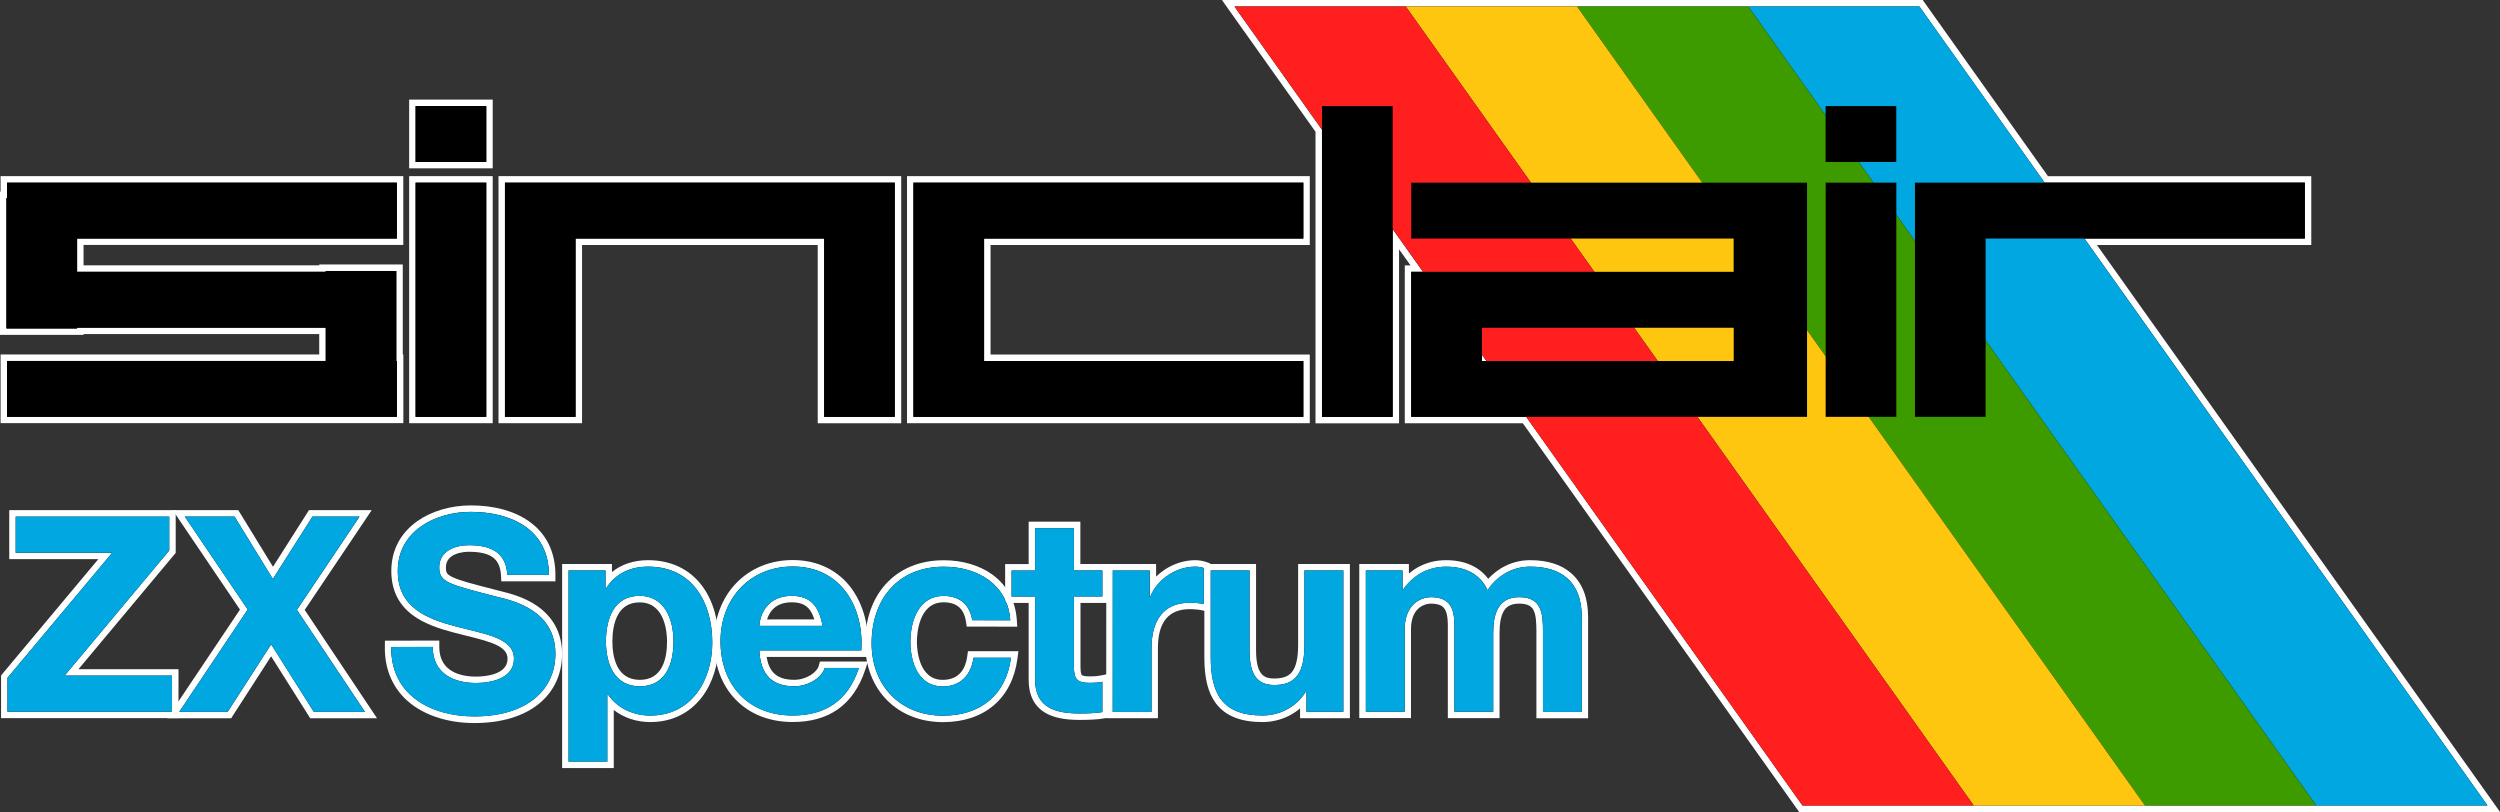 <?xml version="1.0" encoding="utf-8"?>
<!-- Generator: Adobe Illustrator 26.0.1, SVG Export Plug-In . SVG Version: 6.00 Build 0)  -->
<svg version="1.1" id="Layer_1" xmlns="http://www.w3.org/2000/svg" xmlns:xlink="http://www.w3.org/1999/xlink" x="0px" y="0px"
	 viewBox="0 0 3839 1247" style="enable-background:new 0 0 3839 1247;" xml:space="preserve">
<rect x="0" y="0" width="3839" height="1247" fill="#333333" stroke="none"/>
<style type="text/css">
	.st0{fill:#FFFFFF;}
	.st1{fill:#00A7E1;}
	.st2{fill:#3D9B00;}
	.st3{fill:#FFC610;}
	.st4{fill:#FF1F1F;}
</style>
<g>
	<g>
		<g>
			<rect x="633.3" y="157.9" width="118.4" height="95.8"/>
			<path class="st0" d="M746.7,162.9v85.8H638.2v-85.8H746.7 M756.6,152.9h-9.9H638.2h-9.9v9.9v85.8v9.9h9.9h108.5h9.9v-9.9v-85.8
				V152.9L756.6,152.9z"/>
		</g>
		<g>
			<polygon points="2765.4,1242 2341,645.1 2162.2,645.1 2162.2,412.4 2175.6,412.4 2143.5,367.2 2143.5,645.2 2025.1,645.2 
				2025.1,200.7 1886,5 2950,5 3142.3,275.5 3544.3,275.5 3544.3,371.3 3210.4,371.3 3829.4,1242 			"/>
			<path class="st0" d="M2947.4,9.9l192.3,270.5h399.6v85.8h-338.5l619,870.7h-263h-263h-263h-262.9l-424.3-596.9h-68h-108.5v-85.7
				v-51.1V422v-4.6h18.1l-46.7-65.7v288.5h-108.5V199.1L1895.6,9.9h263h263h263H2947.4 M2275.7,554.4h6.9l-6.9-9.8V554.4 M2952.6,0
				h-5.1h-262.9h-263h-263h-263h-19.2l11.1,15.7l132.6,186.6v437.9v9.9h9.9h108.5h9.9v-9.9V382.8l17.6,24.7h-8.8v9.9v4.6v81.3v51.1
				v85.7v9.9h9.9h108.5h62.9l421.4,592.8l3,4.2h5.1h262.9h263h263h263h19.2l-11.1-15.7L3220,376.2h319.3h9.9v-9.9v-85.8v-9.9h-9.9
				h-394.4L2955.5,4.2L2952.6,0L2952.6,0z"/>
		</g>
		<g>
			<rect x="633.3" y="275.5" width="118.4" height="369.6"/>
			<path class="st0" d="M746.7,280.5v359.6H638.2V280.5H746.7 M756.6,270.5h-9.9H638.2h-9.9v9.9v359.6v9.9h9.9h108.5h9.9v-9.9V280.5
				V270.5L756.6,270.5z"/>
		</g>
		<g>
			<polygon points="1260.7,645.1 1260.7,371.3 888.8,371.3 888.8,645.1 770.4,645.1 770.4,275.5 1378.9,275.5 1378.9,645.1 			"/>
			<path class="st0" d="M1374,280.5v85.8v273.8h-108.4V366.3H883.8v273.8H775.4V366.3v-85.8h108.5h381.8H1374 M1383.9,270.5h-9.9
				h-108.4H883.8H775.4h-9.9v9.9v85.8v273.8v9.9h9.9h108.5h9.9v-9.9V376.2h361.9v263.9v9.9h9.9H1374h9.9v-9.9V366.3v-85.8V270.5
				L1383.9,270.5z"/>
		</g>
		<g>
			<polygon points="5.9,645.1 5.9,549.4 495.2,549.4 495.2,508.2 123.4,508.2 123.4,509.4 5,509.4 5,299.2 5.9,299.2 5.9,275.5 
				614.4,275.5 614.4,371.3 123.4,371.3 123.4,412.4 495.2,412.4 495.2,411.2 613.5,411.2 613.5,549.4 614.4,549.4 614.4,645.1 			
				"/>
			<path class="st0" d="M609.4,280.5v85.8h-491v51.1h381.8v-1.3h108.4v1.3v85.8v51.1h0.9v85.7h-0.9H500.2H10.8v-85.7h489.4v-51.1
				H118.4v1.2H9.9v-1.2v-85.8V304.2h0.9v-23.7H609.4 M619.4,270.5h-9.9H10.8H0.9v9.9v13.8H0v9.9v113.2v85.8v1.2v9.9h9.9h108.5h9.9
				v-1.2h361.9v31.3H10.8H0.9v9.9v85.7v9.9h9.9h489.4h108.4h0.9h9.9v-9.9v-85.7v-9.9h-0.9v-41.2v-85.8v-1.3v-9.9h-9.9H500.2h-9.9
				v1.3H128.3v-31.3h481.1h9.9v-9.9v-85.8V270.5L619.4,270.5z"/>
		</g>
		<g>
			<polygon points="1397.7,645.1 1397.7,275.5 2006.3,275.5 2006.3,371.3 1516.1,371.3 1516.1,549.4 2006.3,549.4 2006.3,645.1 			
				"/>
			<path class="st0" d="M2001.4,280.5v85.8h-490.2v188.1h490.2v85.7h-490.2h-108.5v-85.7V366.3v-85.8h108.5H2001.4 M2011.3,270.5
				h-9.9h-490.2h-108.5h-9.9v9.9v85.8v188.1v85.7v9.9h9.9h108.5h490.2h9.9v-9.9v-85.7v-9.9h-9.9h-480.3V376.2h480.3h9.9v-9.9v-85.8
				V270.5L2011.3,270.5z"/>
		</g>
		<g>
			<polygon points="6.5,1097.8 6.5,1039 161.7,853.7 19.2,853.7 19.2,788.4 264.9,788.4 264.9,847.1 109.9,1032.5 269.1,1032.5 
				269.1,1097.8 			"/>
			<path class="st0" d="M259.9,793.3v52L99.2,1037.5h164.9v55.4H11.5v-52l160.8-192.1H24.1v-55.4H259.9 M269.8,783.4h-9.9H24.1h-9.9
				v9.9v55.4v9.9h9.9H151L3.9,1034.5l-2.3,2.8v3.6v52v9.9h9.9h252.7h9.9v-9.9v-55.4v-9.9h-9.9H120.5l147-175.8l2.3-2.8v-3.6v-52
				V783.4L269.8,783.4z"/>
		</g>
		<g>
			<polygon points="479.2,1098.1 416.4,998.7 352.3,1098.1 266,1098.1 374.4,936.1 274.5,788.4 363,788.4 419.1,879.7 477.1,788.4 
				561.4,788.4 461.9,936.5 569.7,1098.1 			"/>
			<path class="st0" d="M552.1,793.3l-96.2,143.2l104.5,156.6h-78.5l-65.5-103.7l-66.8,103.7h-74.3L380.4,936l-96.6-142.7h76.4
				l58.8,95.8l60.8-95.8H552.1 M570.7,783.4h-18.6h-72.2h-5.5l-2.9,4.6l-52.3,82.3l-50.4-82.2l-2.9-4.7h-5.6h-76.4h-18.7l10.5,15.5
				l92.8,137.2L267,1087.6l-10.3,15.4h18.6h74.3h5.4l2.9-4.6l58.4-90.6l57.2,90.6l2.9,4.6h5.5h78.5H579l-10.3-15.4L467.9,936.6
				l92.5-137.7L570.7,783.4L570.7,783.4z"/>
		</g>
		<g>
			<path d="M728.3,1105c-43.5,0-80.5-13.2-104.3-37.2c-19.1-19.3-28.6-44.3-28.3-74.4l0.1-4.9l73.7-0.1v5
				c0,45.5,42.9,50.4,61.3,50.4c12.5,0,53.4-2.3,53.4-32.4c0-23.7-30.6-31.2-66-39.9c-6.3-1.5-12.8-3.1-19.3-4.9
				c-21.2-5.6-45.2-13.1-63.1-26.8c-20.2-15.4-30-36.1-30-63.3c0-29.9,13.1-54.9,37.8-72.4c20.9-14.8,49.8-23.3,79.2-23.3
				c34.7,0,64.6,8,86.3,23.2c25.3,17.7,38.7,44.7,38.7,78.3v5h-73.5l-0.3-4.7c-1.6-28.1-18.3-40.7-54.2-40.7
				c-6.7,0-40.4,1.4-40.4,29.1c0,17.8,8.9,20.8,78.4,38.7l7.3,1.9c0.8,0.2,1.6,0.4,2.5,0.6c24.7,6.1,90.2,22.1,90.2,91.5
				c0,29.5-11.6,54.5-33.6,72.5C801.4,1095.2,768.3,1105,728.3,1105z"/>
			<path class="st0" d="M722.8,786c62.5,0,120.1,27.3,120.1,96.6H779c-2.1-36.1-27.7-45.4-59.1-45.4c-21,0-45.4,8.8-45.4,34
				c0,23.1,14.3,26,89.4,45.4c21.8,5.5,89,19.4,89,87.3c0,55-43.3,96.2-124.6,96.2c-66.3,0-128.4-32.7-127.6-106.6l63.8-0.1
				c0,39.9,31.1,55.4,66.3,55.4c23.1,0,58.4-6.7,58.4-37.3c0-32.4-45-37.8-89-49.5c-44.5-11.7-89.4-29-89.4-85.2
				C610.7,815.4,668.7,786,722.8,786 M722.8,776.1c-30.4,0-60.3,8.8-82,24.2c-26.1,18.5-39.9,44.9-39.9,76.5c0,14.9,3,28.4,8.8,39.9
				c5.3,10.4,13.1,19.6,23.2,27.3c18.6,14.2,43.2,21.9,64.9,27.6c6.5,1.7,13,3.3,19.4,4.9c38.7,9.5,62.2,16.5,62.2,35.1
				c0,25.4-37.1,27.4-48.4,27.4c-16.8,0-30.8-3.7-40.5-10.8c-10.5-7.7-15.9-19.3-15.9-34.6v-9.9l-9.9,0l-63.8,0.1l-9.8,0l-0.1,9.8
				c-0.2,16,2.4,30.8,7.7,44.1c5,12.7,12.4,24,22,33.8c12.8,12.9,29.1,22.8,48.7,29.5c18,6.1,37.9,9.3,59.2,9.3
				c41.1,0,75.4-10.3,99.1-29.7c11.6-9.5,20.5-20.9,26.5-34c5.9-12.9,8.9-27.2,8.9-42.4c0-17-3.9-32.2-11.5-45.3
				c-6.4-11-15.5-20.6-27-28.6c-20.1-13.8-43.1-19.4-55.5-22.5c-0.9-0.2-1.7-0.4-2.5-0.6l-7.3-1.9c-33.6-8.6-53.9-13.9-64.9-19.3
				c-8.4-4.1-9.7-7.1-9.7-14.6c0-23,29.5-24.1,35.4-24.1c15.8,0,27.3,2.5,35.2,7.5c8.7,5.6,13.2,14.9,14,28.5l0.5,9.4h9.4h63.8h9.9
				v-9.9c0-35.3-14.1-63.8-40.8-82.4C789.3,784.4,758.5,776.1,722.8,776.1L722.8,776.1z"/>
		</g>
		<g>
			<path d="M868.2,1174.4V871h66.6v18.9c14.6-16.1,35.6-24.7,60.4-24.7c33.2,0,60.5,12.9,78.8,37.2c16,21.3,24.8,51.3,24.8,84.5
				c0,31.1-8.8,59.8-24.9,80.8c-18.2,23.7-44.2,36.2-75.3,36.2c-23.9,0-45.8-9-60.9-24.7v95.2H868.2z M982.1,920
				c-16.1,0-28.3,6.5-36.2,19.4c-6.8,11.2-10.4,27-10.4,45.7c0,19.2,4.6,63.9,47.1,63.9c40.6-0.1,46.6-40.1,46.6-63.9
				c0-17.9-3.9-34-11-45.3C1010.1,926.6,997.9,920,982.1,920z"/>
			<path class="st0" d="M995.2,870.1c68,0,98.6,55,98.6,116.7c0,58-32,112-95.3,112c-26,0-50.8-11.3-65.1-32.7h-0.8v103.3h-59.5V876
				h56.7v27.7h0.8C944.9,880.6,968.4,870.1,995.2,870.1 M982.6,1053.9c39.1-0.1,51.6-33.6,51.6-68.9c0-34.4-13.9-70.1-52.1-70.1
				c-39,0-51.6,34.8-51.6,70.1C930.5,1020.3,943.9,1053.9,982.6,1053.9 M995.2,860.2c-21.8,0-40.8,6.3-55.5,18.2V876v-9.9h-9.9
				h-56.7h-9.9v9.9v293.5v9.9h9.9h59.5h9.9v-9.9v-79.2c15.2,11.8,34.9,18.5,56,18.5c32.7,0,60.1-13.2,79.3-38.2
				c16.7-21.8,25.9-51.6,25.9-83.8c0-16.6-2.1-32.5-6.2-47c-4.4-15.4-11-29-19.6-40.5C1058.6,873.8,1030,860.2,995.2,860.2
				L995.2,860.2z M982.6,1044c-36.7,0-42.2-36.9-42.2-58.9c0-22.5,5.4-60.1,41.7-60.1c39.1,0,42.2,46,42.2,60.1
				C1024.3,1011.9,1017,1043.9,982.6,1044L982.6,1044z"/>
		</g>
		<g>
			<path d="M1217.3,1103.8c-34.6,0-63.9-11.6-84.7-33.5c-20.4-21.4-31.1-51.1-31.1-85.7c0-69.3,48.7-119.6,115.8-119.6
				c31.4,0,58.4,11,78,31.9c23.1,24.5,34.8,61.8,32.3,102.3l-0.3,4.7h-156c2.8,30.7,18.2,45.1,48,45.1c23.1,0,39.4-14.2,42.3-24.5
				l1-3.6h63.1l-2.1,6.5C1307,1078,1271.2,1103.8,1217.3,1103.8z M1257,956.2c-5.9-25.6-18.2-36.2-41.4-36.2
				c-33.8,0-42,24.8-44,36.2H1257z"/>
			<path class="st0" d="M1217.3,869.9c73.9,0,109.6,62.1,105.4,128.9l-156.6,0c1.7,37.8,20.1,55,53.3,55c23.9,0,43.3-14.7,47-28.1
				h52.5c-16.8,51.2-52.5,73-101.6,73c-68.5,0-110.9-47-110.9-114.2C1106.4,919.5,1151.4,869.9,1217.3,869.9 M1166.1,961.1h97
				c-5.5-30.3-18.5-46.1-47.4-46.1C1177.8,915,1166.9,944.4,1166.1,961.1 M1217.3,860c-34.3,0-65.3,12.8-87.3,36
				c-21.6,22.7-33.4,54.2-33.4,88.6c0,36,11.2,66.8,32.5,89.1c21.8,22.9,52.3,35,88.3,35c27.2,0,50.3-6.4,68.6-19.1
				c19.3-13.4,33.6-33.8,42.5-60.8l4.3-13h-13.7h-52.5h-7.5l-2,7.2c-2.5,8.7-17.9,20.9-37.5,20.9c-14.2,0-24.5-3.4-31.4-10.4
				c-5.6-5.6-9.2-13.9-11-24.7l145.7,0h9.3l0.6-9.3c2.6-41.8-9.7-80.5-33.6-106C1278.4,871.6,1250.1,860,1217.3,860L1217.3,860z
				 M1177.9,951.2c1.3-4.1,3.4-8.9,6.8-13.2c6.9-8.7,17.3-13.1,30.9-13.1c11.5,0,19.6,2.8,25.4,8.7c4,4.1,7.1,9.9,9.5,17.6H1177.9
				L1177.9,951.2z"/>
		</g>
		<g>
			<path d="M1448.1,1104c-67.4,0-114.5-47.8-114.5-116.2c0-35.3,10.5-65.5,30.2-87.4c20.7-22.9,50.3-35,85.6-35
				c27.5,0,53,7.6,71.7,21.3c21.2,15.5,33.4,38.2,35.2,65.6l0.4,5.3l-68-0.1l-0.7-4.2c-3.4-21.7-16.9-33.1-39.2-33.1
				c-43.6,0-45.8,54.6-45.8,65.6c0,10.6,2.1,63.4,44.6,63.4c23.8,0,38.9-14.1,42.5-39.8l0.6-4.3h67.5l-0.7,5.6
				C1549.9,1069.1,1509,1104,1448.1,1104z"/>
			<path class="st0" d="M1449.4,870.2c51.2,0,98.2,26.9,102,82.3l-58.5-0.1c-3.8-24.3-19.4-37.3-44.1-37.3
				c-38.2,0-50.8,38.6-50.8,70.6c0,31.1,12.2,68.4,49.5,68.4c27.7,0,43.7-17.7,47.4-44.1h57.6c-7.5,57.5-47.4,89-104.5,89
				c-65.5,0-109.6-46.1-109.6-111.2C1338.6,920.2,1378.8,870.2,1449.4,870.2 M1449.4,860.3c-36.7,0-67.6,12.7-89.3,36.7
				c-20.6,22.8-31.5,54.2-31.5,90.7c0,71.3,49.1,121.2,119.5,121.2c63.6,0,106.3-36.5,114.3-97.7l1.5-11.2h-11.3h-57.6h-8.6
				l-1.2,8.5c-2.3,16.2-10.7,35.5-37.6,35.5c-37.7,0-39.6-48.7-39.6-58.5c0-10.1,2-60.6,40.9-60.6c20,0,31.2,9.5,34.3,28.9l1.3,8.4
				l8.5,0l58.5,0.1l10.6,0l-0.7-10.6c-2-28.9-14.9-52.8-37.3-69.2C1504.4,868.2,1477.9,860.3,1449.4,860.3L1449.4,860.3z"/>
		</g>
		<g>
			<path d="M1657.9,1100.6c-31.5,0-73.4-5.9-73.4-56.6V921h-36.1v-49.8h36.1V806h69.6v65h43.7v49.8H1654v102.5
				c0,17.4,2.8,20.2,20.2,20.2c6.8,0,12.1-0.5,17.5-1.6l6-1.2v56.9l-4.1,0.7C1684.9,1099.9,1673.2,1100.6,1657.9,1100.6z"/>
			<path class="st0" d="M1649.1,811v65h43.7v39.9h-43.7v107.5c0,20.1,5.1,25.2,25.2,25.2c6.3,0,12.2-0.4,18.5-1.7v46.6
				c-10.1,1.7-23.1,2.1-34.8,2.1c-36.5,0-68.5-8.4-68.5-51.6V916h-36.1v-39.9h36.1V811H1649.1 M1659,801.1h-9.9h-59.6h-9.9v9.9v55.2
				h-26.2h-9.9v9.9V916v9.9h9.9h26.2V1044c0,23.4,8.5,40.4,25.4,50.5c12.6,7.5,29.4,11,53,11c15.6,0,27.5-0.7,36.5-2.2l8.3-1.4v-8.4
				v-46.6v-12.2l-11.9,2.5c-5,1-10,1.5-16.5,1.5c-9.6,0-12.3-1.3-13.1-2.1c-0.8-0.8-2.1-3.6-2.1-13.1v-97.6h33.7h9.9v-9.9V876v-9.9
				h-9.9H1659V811V801.1L1659,801.1z"/>
		</g>
		<g>
			<path d="M1703.7,1098l0.1-227h66.6v27.7c14.8-20.1,39.8-33.6,65.1-33.6c4.8,0,10.4,0.9,14.6,2.4l3.4,1.1v65.2l-6.1-1.4
				c-4.9-1.1-13.2-2-20.3-2c-44.5,0-53.8,35.2-53.8,64.7V1098H1703.7z"/>
			<path class="st0" d="M1835.5,870.1c4.2,0,9.2,0.8,13,2.1v55.4c-5.5-1.3-14.3-2.1-21.4-2.1c-43.7,0-58.8,31.5-58.8,69.7v97.9
				h-59.6l0.1-217h56.7v40.3h0.8C1777.1,889,1806.5,870.1,1835.5,870.1 M1835.5,860.2c-16.1,0-32.7,5.1-46.9,14.5
				c-4.8,3.2-9.3,6.8-13.3,10.7V876v-9.9h-9.9h-56.7h-9.9l0,9.9l-0.1,217l0,9.9h9.9h59.6h9.9v-9.9v-97.9c0-39.6,16.4-59.7,48.8-59.7
				c6.6,0,14.7,0.8,19.2,1.8l12.2,2.9v-12.5v-55.4v-7.1l-6.7-2.3C1846.9,861.2,1840.7,860.2,1835.5,860.2L1835.5,860.2z"/>
		</g>
		<g>
			<path d="M1938.7,1103.8c-31.8,0-53.8-8.7-67.4-26.5c-11.6-15.2-16.9-36.7-16.9-67.8V871h69.6v127.5c0,34.3,9.6,48.3,33.2,48.3
				c24.7,0,41.2-9.7,41.2-57.2V871h69.6v226.9h-66.6v-22C1985.8,1093.6,1963.3,1103.8,1938.7,1103.8z"/>
			<path class="st0" d="M2062.9,876v216.9h-56.7v-30.3h-1.3c-15.1,24.3-41.2,36.1-66.3,36.1c-63.4,0-79.4-35.7-79.4-89.4V876h59.6
				v122.6c0,35.7,10.5,53.3,38.2,53.3c32.4,0,46.1-18.1,46.1-62.1V876H2062.9 M2072.8,866.1h-9.9h-59.6h-9.9v9.9v113.7
				c0,20-2.9,33.6-9,41.6c-3.4,4.5-9.9,10.6-27.3,10.6c-14.3,0-28.3-3.3-28.3-43.4V876v-9.9h-9.9h-59.6h-9.9v9.9v133.4
				c0,32.3,5.7,54.8,17.9,70.9c14.6,19.2,38,28.5,71.4,28.5c14.4,0,28.8-3.5,41.5-10.1c5.8-3,11.2-6.7,16.2-10.9v5.2v9.9h9.9h56.7
				h9.9v-9.9V876V866.1L2072.8,866.1z"/>
		</g>
		<g>
			<path d="M2364.4,1098.1V969.9c0-33.1-4.6-47.9-31.6-47.9c-24.2,0-34.9,15.4-34.9,50v125.8h-69.6V971.2l0-3.1
				c0-15,0.1-30.5-8.3-38.9c-4.8-4.9-12.3-7.2-22.9-7.2c-3.6,0-35.3,1.3-35.3,45v130.9h-69.6V871h66.3v21.2
				c16.3-17.8,37.6-27.1,62.1-27.1c29.1,0,51.6,11.2,64.1,31.8c10.4-12.9,31.4-31.8,64.8-31.8c25.7,0,46,6.4,60.3,19
				c16,14.1,24.1,35.5,24.1,63.7v150.3H2364.4z"/>
			<path class="st0" d="M2349.6,870.1c46.1,0,79.4,21.4,79.4,77.7v145.3h-59.6V969.9c0-29-2.5-52.9-36.5-52.9
				c-33.5,0-39.9,27.7-39.9,55v120.9h-59.6V971.2c0-25.2,1.7-54.2-36.1-54.2c-11.7,0-40.3,7.5-40.3,49.9v125.9h-59.6V876h0.1h56.3
				v29.4h0.8c15.6-22.2,38.2-35.2,66.3-35.2c27.3,0,51.6,10.1,63.4,36.1C2296.7,887.4,2319.4,870.1,2349.6,870.1 M2349.6,860.2
				c-15.9,0-30.9,4.2-44.5,12.4c-7.2,4.4-13.9,9.9-19.8,16.2c-13.9-18.6-36.3-28.6-64.6-28.6c-15.4,0-29.7,3.5-42.6,10.5
				c-5.2,2.8-10,6.1-14.6,10V876v-9.9h-9.9h-56.3h-0.1h-9.9v9.9v216.8v9.9h9.9h59.6h9.9v-9.9V966.9c0-15.3,4.1-26.5,12.2-33.2
				c7.7-6.4,16.5-6.8,18.2-6.8c9.2,0,15.5,1.9,19.4,5.8c6.9,6.9,6.9,21.4,6.8,35.4c0,1,0,2.1,0,3.1v121.7v9.9h9.9h59.6h9.9v-9.9V972
				c0-14.8,2-25.5,6.1-32.9c2.9-5.2,8.6-12.2,23.9-12.2c15.1,0,19.8,5.4,22.2,10.1c4.1,8,4.4,21.2,4.4,32.8v123.3v9.9h9.9h59.6h9.9
				v-9.9V947.8c0-29.7-8.7-52.4-25.8-67.4C2397.9,867,2376.5,860.2,2349.6,860.2L2349.6,860.2z"/>
		</g>
	</g>
	<g>
		<rect x="638.2" y="162.9" width="108.5" height="85.8"/>
		<g>
			<g>
				<polygon class="st1" points="2947.4,9.9 2684.6,9.9 3556.8,1237 3819.8,1237 				"/>
				<polygon class="st2" points="2684.6,9.9 2421.6,9.9 3293.8,1237 3556.8,1237 				"/>
				<polygon class="st3" points="2421.6,9.9 2158.6,9.9 3030.8,1237 3293.8,1237 				"/>
			</g>
			<polygon class="st4" points="2158.6,9.9 1895.6,9.9 2767.9,1237 3030.8,1237 			"/>
		</g>
		<g>
			<rect x="638.2" y="280.5" width="108.5" height="359.6"/>
			<rect x="2803.5" y="280.5" width="108.5" height="359.6"/>
			<rect x="2030.1" y="162.9" width="108.5" height="477.3"/>
			<polygon points="883.8,280.5 775.4,280.5 775.4,366.3 775.4,640.1 883.8,640.1 883.8,366.3 1265.6,366.3 1265.6,640.1 
				1374,640.1 1374,366.3 1374,280.5 1265.6,280.5 			"/>
			<polygon points="3539.3,280.5 3049.1,280.5 2940.6,280.5 2940.6,366.3 2940.6,640.1 3049.1,640.1 3049.1,366.3 3539.3,366.3 			
				"/>
			<polygon points="10.8,304.2 9.9,304.2 9.9,417.4 9.9,503.2 9.9,504.4 118.4,504.4 118.4,503.2 500.2,503.2 500.2,554.4 
				10.8,554.4 10.8,640.1 500.2,640.1 608.5,640.1 609.4,640.1 609.4,554.4 608.5,554.4 608.5,503.2 608.5,417.4 608.5,416.1 
				500.2,416.1 500.2,417.4 118.4,417.4 118.4,366.3 609.4,366.3 609.4,280.5 10.8,280.5 			"/>
			<polygon points="1402.7,280.5 1402.7,366.3 1402.7,554.4 1402.7,640.1 1511.1,640.1 2001.4,640.1 2001.4,554.4 1511.1,554.4 
				1511.1,366.3 2001.4,366.3 2001.4,280.5 1511.1,280.5 			"/>
			<path d="M2765.9,280.5h-99.6h-4.1h-495.1v85.8h495.1v51.1h-495.1v4.6v81.3v51.1v85.7h108.5h386.6h4.1h99.6h4.9h4.1V280.5h-4.1
				H2765.9z M2275.7,554.4v-51.1h386.6v51.1H2275.7z"/>
		</g>
		<g>
			<path class="st1" d="M11.5,1040.8l160.8-192.1H24.1v-55.4h235.8v52L99.2,1037.5h164.9v55.4H11.5V1040.8z"/>
			<path class="st1" d="M380.4,936l-96.6-142.7h76.4l58.8,95.8l60.8-95.8h72.2l-96.2,143.2l104.5,156.6h-78.5l-65.5-103.7
				l-66.8,103.7h-74.3L380.4,936z"/>
			<path class="st1" d="M664.5,993.4c0,39.9,31.1,55.4,66.3,55.4c23.1,0,58.4-6.7,58.4-37.3c0-32.4-45-37.8-89-49.5
				c-44.5-11.7-89.4-29-89.4-85.2c0-61.3,58-90.7,112-90.7c62.5,0,120.1,27.3,120.1,96.6H779c-2.1-36.1-27.7-45.4-59.1-45.4
				c-21,0-45.4,8.8-45.4,34c0,23.1,14.3,26,89.4,45.4c21.8,5.5,89,19.4,89,87.3c0,55-43.3,96.2-124.6,96.2
				c-66.3,0-128.4-32.7-127.6-106.6L664.5,993.4L664.5,993.4z"/>
			<path class="st1" d="M873.1,876h56.7v27.7h0.8c14.3-23.1,37.8-33.5,64.6-33.5c68,0,98.6,55,98.6,116.7c0,58-32,112-95.3,112
				c-26,0-50.8-11.3-65.1-32.7h-0.8v103.3h-59.5V876z M1034.2,985.1c0-34.4-13.9-70.1-52.1-70.1c-39,0-51.6,34.8-51.6,70.1
				c0,35.2,13.4,68.9,52.1,68.9C1021.7,1053.8,1034.2,1020.3,1034.2,985.1z"/>
			<path class="st1" d="M1166.1,998.9c1.7,37.8,20.1,55,53.3,55c23.9,0,43.3-14.7,47-28.1h52.5c-16.8,51.2-52.5,73-101.6,73
				c-68.5,0-110.9-47-110.9-114.2c0-65.1,45-114.6,110.9-114.6c73.9,0,109.6,62.1,105.4,128.9L1166.1,998.9L1166.1,998.9z
				 M1263,961.1c-5.5-30.3-18.5-46.1-47.4-46.1c-37.8,0-48.7,29.4-49.5,46.1H1263z"/>
			<path class="st1" d="M1493,952.4c-3.8-24.3-19.4-37.3-44.1-37.3c-38.2,0-50.8,38.6-50.8,70.6c0,31.1,12.2,68.4,49.5,68.4
				c27.7,0,43.7-17.7,47.4-44.1h57.6c-7.5,57.5-47.4,89-104.5,89c-65.5,0-109.6-46.1-109.6-111.2c0-67.6,40.3-117.5,110.9-117.5
				c51.2,0,98.2,26.9,102,82.3L1493,952.4L1493,952.4z"/>
			<path class="st1" d="M1649.1,876h43.7v39.9h-43.7v107.5c0,20.1,5.1,25.2,25.2,25.2c6.3,0,12.2-0.4,18.5-1.7v46.6
				c-10.1,1.7-23.1,2.1-34.8,2.1c-36.5,0-68.5-8.4-68.5-51.6V916h-36.1v-39.9h36.1V811h59.6V876z"/>
			<path class="st1" d="M1708.7,876h56.7v40.3h0.8c10.9-27.3,40.3-46.1,69.3-46.1c4.2,0,9.2,0.8,13,2.1v55.4
				c-5.5-1.3-14.3-2.1-21.4-2.1c-43.7,0-58.8,31.5-58.8,69.7v97.9h-59.6L1708.7,876L1708.7,876z"/>
			<path class="st1" d="M2062.9,1092.9h-56.7v-30.3h-1.3c-15.1,24.3-41.2,36.1-66.3,36.1c-63.4,0-79.4-35.7-79.4-89.4V876h59.6
				v122.6c0,35.7,10.5,53.3,38.2,53.3c32.4,0,46.1-18.1,46.1-62.1V876h59.6V1092.9z"/>
			<path class="st1" d="M2097.3,876h56.3v29.4h0.8c15.6-22.2,38.2-35.2,66.3-35.2c27.3,0,51.6,10.1,63.4,36.1
				c12.6-18.9,35.2-36.1,65.5-36.1c46.1,0,79.4,21.4,79.4,77.7v145.3h-59.6V969.9c0-29-2.5-52.9-36.5-52.9
				c-33.5,0-39.9,27.7-39.9,55v120.9h-59.6V971.2c0-25.2,1.7-54.2-36.1-54.2c-11.7,0-40.3,7.5-40.3,49.9v125.9h-59.6L2097.3,876
				L2097.3,876z"/>
		</g>
		<rect x="2803.4" y="162.9" width="108.5" height="85.8"/>
	</g>
</g>
</svg>
